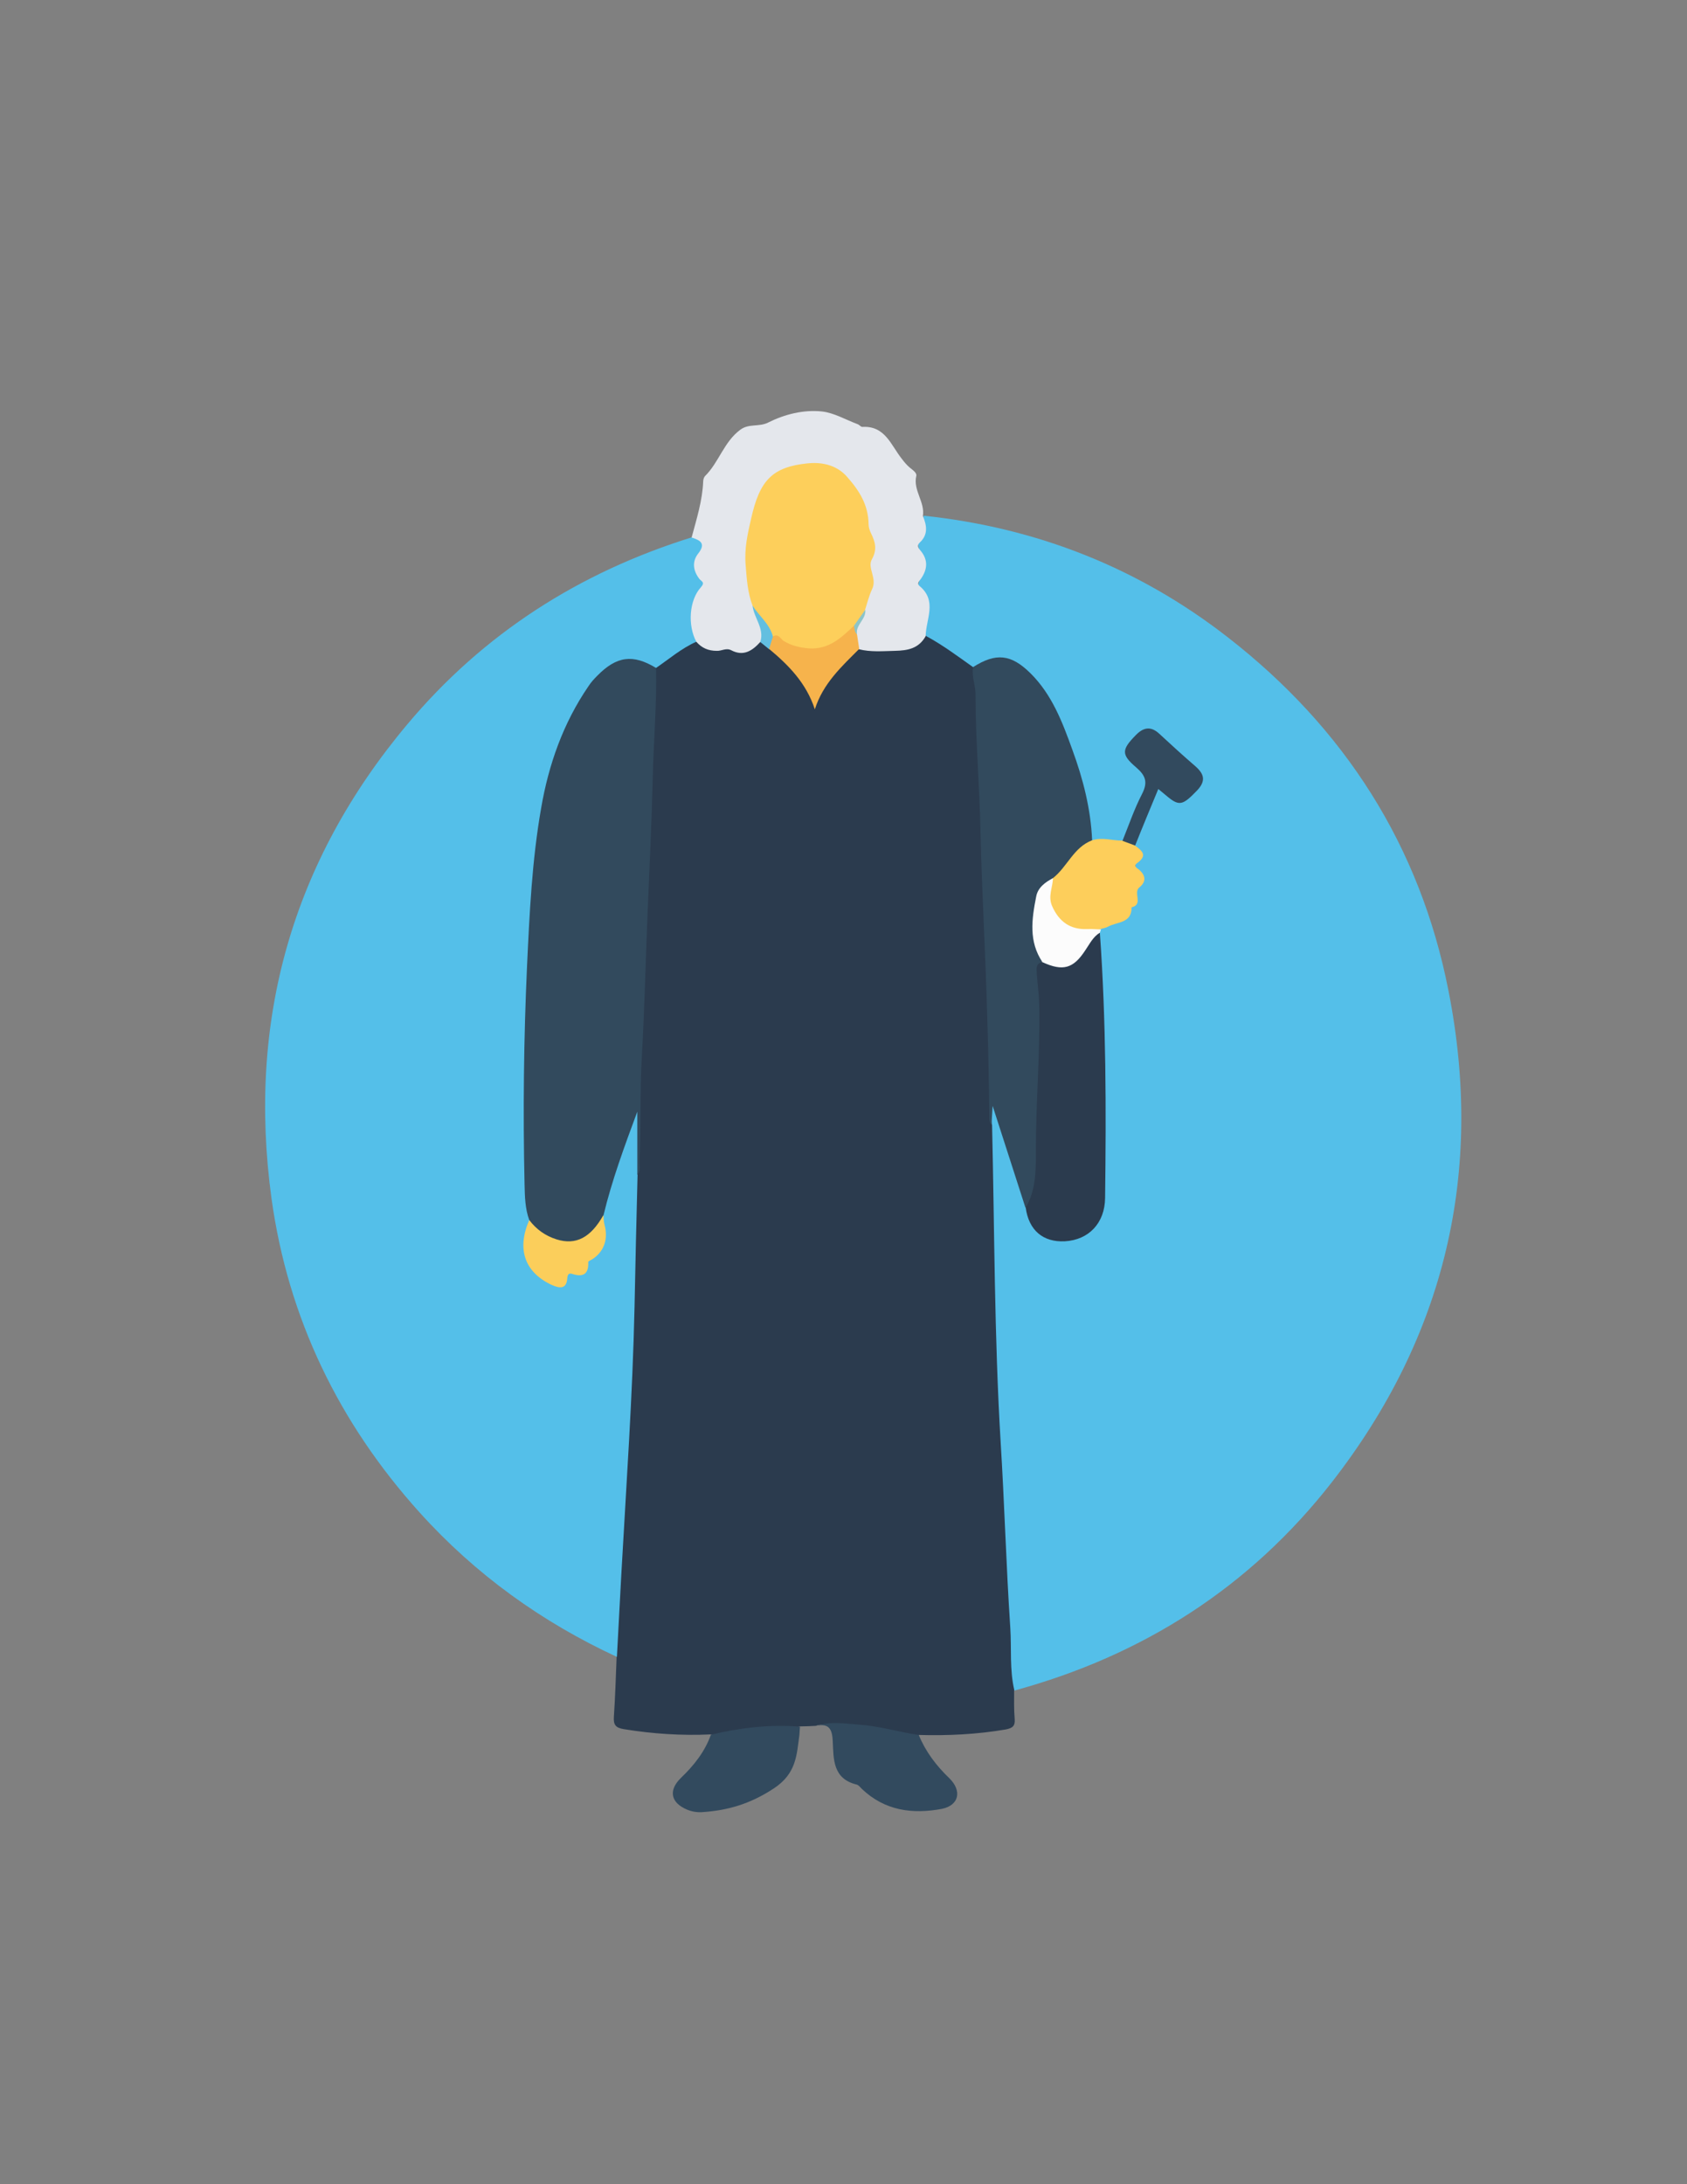 <?xml version="1.0" encoding="utf-8"?>
<!-- Generator: Adobe Illustrator 19.0.0, SVG Export Plug-In . SVG Version: 6.00 Build 0)  -->
<svg version="1.1" id="Calque_1" xmlns="http://www.w3.org/2000/svg" xmlns:xlink="http://www.w3.org/1999/xlink" x="0px" y="0px"
	 viewBox="0 0 612 792" style="enable-background:new 0 0 612 792;" xml:space="preserve">
<rect x="0" y="0" width="612" height="792" fill="#808080" stroke="none"/>
<style type="text/css">
	.st0{fill:#2B3B4E;}
	.st1{fill:#54BFE9;}
	.st2{fill:#E4E7EC;}
	.st3{fill:#324A5E;}
	.st4{fill:#324A5D;}
	.st5{fill:#F6B34C;}
	.st6{fill:#63BFE0;}
	.st7{fill:#FDCE5B;}
	.st8{fill:#FCFCFC;}
	.st9{fill:#FBCE5B;}
	.st10{fill:#FDCF5B;}
	.st11{fill:#8DC4C8;}
</style>
<g>
	<path class="st0" d="M367.9,612.9c0,3.5-0.1,6.9,0.2,10.4c0.2,2.5-0.7,3.3-3.2,3.8c-10.5,1.8-21,2.3-31.6,2
		c-1.9,1.6-4.1,0.9-6.1,0.4c-9.1-2.5-18.6-2.4-27.8-4c-1.1-0.2-2.3-0.2-3.4,0.3c-1.9,0.1-3.8,0.2-5.8,0.2
		c-1.9,0.8-30.7,3.4-32.3,2.9c-10.6,0.5-21.1-0.2-31.6-1.9c-3-0.5-3.8-1.6-3.6-4.5c0.5-7.3,0.7-14.5,1-21.8c-0.9-2-1.4-4.1-1.2-6.3
		c1.1-14.8,1.4-29.6,2.6-44.3c0.6-7.5,0.8-15,1.1-22.4c0.9-21.4,2.3-42.9,2.5-64.3c0.1-12.4,0.3-24.9,1.2-37.4
		c1.6-8.1,0.5-16.3,0.7-24.4c0.3-14.1,0.7-28.3,1.6-42.4c0.6-9.1,0.6-18.3,0.9-27.4c0.5-12.6,1-25.3,1.5-37.9
		c0.6-16.8,0.9-33.6,2.2-50.4c3.6-6.1,9.3-9.4,16-11.2c7.6,2.8,15.2,4.4,22.8,0.2c1.6,0.1,2.8,0.9,4,1.8
		c6.9,5.7,13.7,11.7,16.3,21.6c2.9-10,9-16.3,16.5-21.6c5.2,1.8,10.4-0.1,15.6,0.2c3.5,0.2,5.4-2.8,8.2-4.2
		c7.4,2.5,14,6.1,18.3,12.9c1,4.6,1.2,9.2,1.3,13.9c0.6,23.6,1.5,47.1,2.8,70.7c0.5,8.8,0.7,17.6,0.9,26.4
		c0.3,15.9,2.1,31.9,1.1,47.8c-0.1,2,0,4,0.7,5.9c0.3,1.3,0.5,2.6,0.4,4c-0.6,18.5,1.3,36.9,1.1,55.4c-0.3,22.8,1.8,45.5,2.7,68.3
		c0.6,16.3,2,32.6,2.3,48.9c0.2,7.6,1.3,15.3,1,22.9C368.5,609.3,368.9,611.2,367.9,612.9z"/>
	<path class="st1" d="M353,241.9c-5.5-3.9-11-8-16.9-11.2c-1-0.9-0.7-2.1-0.6-3.3c0-5.1,1.9-10.5-2.5-14.9
		c1.7-5.2,0.6-10.3,0.1-15.6c-0.3-2.7,1.3-6.5,2-9.9c40.8,4.3,77.8,18.8,110.2,44c42.4,32.9,69.9,75.7,80.2,128.4
		c12.9,65.5-1.2,125.2-42.3,178c-29.7,38.1-68.6,62.9-115.2,75.6c-1.8-7.5-1-15.2-1.5-22.9c-1.5-22.4-2.1-44.9-3.5-67.3
		c-2.3-38.2-2.2-76.5-3.1-114.8c-0.6-2.3-0.4-4.5,0-7.3c2.5,1,2.8,3,3.3,4.7c3.5,10.9,6.9,21.9,10.3,32.8c2.9,8.1,6.8,11,13.7,10.1
		c7.1-0.9,12.1-5.8,12.2-13.5c0.2-21.4,1-42.9-0.5-64.3c-0.7-10.4-0.1-20.9-1.1-31.3c0.1-0.5,0.2-1,0.4-1.5c1-1.9,3-2.5,4.9-3.1
		c5.4-1.6,6.7-5.8,8.8-10.6c2.1-4.9-1.6-9.5,1.1-13.9c0.5-0.8-1-2-1.4-3.1c0.6-7.1,4.1-13.2,7.1-19.5c1.3-2.6,3.1-1.5,4.9-0.2
		c4.7,3.2,8.8,1.8,10.9-3.5c0.7-1.9-0.2-3.2-1.3-4.5c-4.1-4.6-9.1-8.2-13.7-12.4c-2.7-2.5-5.3-0.8-7.4,1.4c-2.2,2.2-3.7,5.1-0.8,7.3
		c6.8,5.1,5.5,10.8,2.2,17c-2.3,4.3-2.4,9.8-6.8,13c-3.5,0.4-7.1-0.2-10.6-0.4c-1.3-1.3-1.1-3-1.3-4.7c-2.1-17-7.3-33.1-15.8-48
		c-1.7-2.9-3.8-5.4-6.2-7.8c-4.9-4.7-10.2-6.8-16.7-3.4C355,242,354,242.4,353,241.9z"/>
	<path class="st1" d="M252.6,232.7c-5.4,2.4-9.8,6.2-14.6,9.5c-1.2,0.4-2.3,0.1-3.4-0.3c-7.6-3.1-13.3-0.1-18.1,5.5
		c-4.4,5.1-7.3,11.1-10,17.2c-6.8,16-9.8,32.7-11.3,49.9c-3.2,36-3.9,72.1-3.8,108.2c0,6.4,1,12.6,1.5,18.9c0,1.2-0.4,2.3-0.8,3.4
		c-2.7,7.9-0.1,14.7,7.2,18.9c2.1,1.2,4.3,2.5,5.4-1.2c0.2-0.7,0.7-1.5,1.3-1.4c5.7,1,6.6-4.6,9.6-7.2c2.8-2.4,4.6-5.7,2.7-9.8
		c-0.6-1.3-0.5-2.9-0.5-4.4c1.4-9.4,10.3-35.4,13.8-38.7c-0.1,8.7,0.3,16.7-0.3,24.6c-0.4,16-0.8,31.9-1.1,47.9
		c-0.7,32.4-3,64.8-4.8,97.2c-0.5,10-1.1,19.9-1.6,29.9c-27.4-12.7-51.4-30-71.6-52.4c-29.3-32.5-47.7-70.5-53.7-113.8
		c-8.8-64.4,7.4-122.1,49.3-172c27.6-32.9,62.4-55.1,103.3-67.8c4.1,0.4,5.4,1.8,4,5c-1.6,3.7-2.2,6.9,0.6,10.2
		c0.7,0.8,0.8,1.9,0.1,2.7c-5.1,5.4-3.2,11.8-2.8,18C252.9,231.4,253,232.1,252.6,232.7z"/>
	<path class="st2" d="M252.6,232.7c-3.2-6-2.6-15.1,1.7-19.8c1.6-1.8,0.1-2.1-0.6-3c-2.3-3-2.7-6.3-0.4-9.2c2.9-3.7,0.7-4.8-2.4-5.8
		c1.8-6.7,3.9-13.3,4.2-20.3c0-0.6,0.2-1.4,0.6-1.9c5.1-5,6.9-12.5,12.9-16.9c3.1-2.3,6.8-0.9,10.1-2.6c6-3,12.8-4.7,19.5-4
		c4.4,0.5,8.6,3,12.9,4.6c0.6,0.2,1.2,1,1.7,1c8.3-0.5,10.4,6.6,14.3,11.5c0.9,1.2,1.9,2.4,3,3.3c1.1,0.9,2.6,1.9,2.3,3
		c-1.2,5.2,3.2,9.4,2.4,14.5c1.4,3.4,2,6.7-1.1,9.6c-1.2,1.1-0.6,2,0.2,2.9c2.9,3.4,2.6,6.9,0.1,10.4c-0.6,0.8-1.5,1.6-0.4,2.5
		c6.5,5.4,2.3,12,2.2,18.2c-2.5,4.4-6.3,5.2-11.2,5.3c-4.4,0.1-8.8,0.5-13.1-0.6c-1.8-1.3-1.9-3.2-2-5.1c-0.3-3.6,2.6-6.1,3.1-9.4
		c1.6-5.2,2-10.5,2.7-15.9c0.8-6.6-1.4-12.3-1.7-18.5c-0.4-9.5-12.7-18.5-22-17.1c-11,1.7-14.7,8.1-18,17.9
		c-2.6,7.6-1.3,15-1.9,22.5c-0.3,3.6,1.8,6.7,2.7,10.1c0.6,2.7,2.5,5,2.7,7.9c0.1,1.8,0.4,3.6-1.3,5c-2.9,3.2-6.1,5.3-10.5,3
		c-1.9-1-3.5,0.3-5.3,0.2C257,236,254.6,235,252.6,232.7z"/>
	<path class="st3" d="M257.9,629c10.6-2.5,21.4-3.8,32.3-2.9c-0.1,1-0.1,2-0.2,3c-1,7.4-1.1,14-9.3,19.4c-8.5,5.6-16.7,8-26.1,8.6
		c-1.8,0.1-3.6-0.2-5.3-0.9c-6-2.5-6.9-7-2.3-11.5C251.7,640.2,255.7,635.2,257.9,629z"/>
	<path class="st3" d="M296,625.8c5.3-1.7,10.7-0.8,16-0.4c7.2,0.5,14.2,2.7,21.3,3.7c2.5,6.1,6.4,11.2,11.1,15.7
		c4.6,4.5,3.6,9.8-2.7,11.1c-10.6,2-20.7,0.7-29-7.2c-0.6-0.6-1.2-1.4-1.9-1.6c-8.7-2.1-8.4-9.2-8.7-15.7
		C301.9,626.9,300.7,624.8,296,625.8z"/>
	<path class="st4" d="M192,442.4c-1.5-4.1-1.6-8.5-1.7-12.8c-0.6-26.5-0.3-53,0.9-79.4c0.9-19.1,1.8-38.3,5.1-57.1
		c2.7-15.8,8-30.9,17.2-44.3c0.9-1.4,2-2.6,3.2-3.8c7-7.1,12.9-7.9,21.3-2.8c0.3,13.3-0.9,26.5-1.2,39.8
		c-0.4,16.6-1.2,33.1-1.9,49.7c-0.7,17.4-1.1,34.8-2.1,52.2c-0.7,12.3-0.2,24.6-0.8,36.8c-0.1,1.8,0.6,3.7-0.8,5.3
		c0-7.6,0-15.3,0-22.9c-4.6,12.4-9.2,24.8-12.3,37.7c-1.8,6.7-5.7,10.1-11.9,10.5C200.2,451.6,194.2,448.2,192,442.4z"/>
	<path class="st4" d="M353,241.9c8.3-5.3,13.8-4.7,20.8,2.2c7.8,7.7,11.6,17.7,15.2,27.7c3.9,10.6,6.7,21.5,7.2,32.9
		c-5,4.9-9,10.8-14.5,15.3c-3.9,2.6-5.2,6.4-5.5,10.9c-0.5,6.5,1.1,12.6,1.9,18.9c-1.3,4.3,0.4,8.6,0.3,12.9
		c-0.4,21.6-0.4,43.3-2.1,64.8c-0.3,3.7,0.1,8.2-4.3,10.4c-3.9-12-7.7-24-11.9-36.9c-0.2,3-0.3,4.9-0.4,6.9
		c-0.8-0.8-0.8-1.8-0.8-2.8c-0.1-12.6-0.4-25.2-0.8-37.8c-0.6-21.9-1.9-43.7-2.4-65.5c-0.3-16.5-1.8-33-1.8-49.6
		C354,248.7,352.4,245.4,353,241.9z"/>
	<path class="st5" d="M310.9,230c0.3,1.8,0.5,3.5,0.8,5.3c-6.4,6.4-13.1,12.5-16.1,21.9c-3.1-9.5-9.5-16-16.6-21.9
		c-0.1-1.5-0.5-3.1,0.4-4.5c1.6-2,3.3-1.1,4.9-0.1c7.9,4.7,15.2,3.9,21.9-2.3c1-0.9,2-1.8,3.5-1.7C311.1,227.5,310,229.1,310.9,230z
		"/>
	<path class="st6" d="M280.4,230.8c-0.5,1.5-0.9,3-1.4,4.6c-1.1-0.9-2.1-1.7-3.2-2.6c1.6-4.9-2.3-8.7-2.8-13.2
		C277.6,222,280.3,225.6,280.4,230.8z"/>
	<path class="st0" d="M372.1,437.9c3.6-6.1,3.7-13.2,3.7-19.7c-0.1-18.1,1.6-36.1,1.2-54.2c-0.1-3.8-0.7-7.6-0.9-11.3
		c-0.1-1.6-0.3-3.5,2.1-3.8c1-0.5,1.9-0.3,2.9,0c5,1.6,8.4-0.6,11.3-4.5c1.8-2.4,2.3-6.4,6.6-6.2c2.3,32,2.3,64.1,1.9,96.2
		c-0.1,9.1-5.9,15.2-14.6,15.7C378.4,450.5,373.2,446.1,372.1,437.9z"/>
	<path class="st7" d="M382,318.4c5.2-4.1,7.5-11.2,14.2-13.7c3.6-1.2,7.2,0.1,10.8,0.1c1.9-0.5,3.5,0.1,4.6,1.7c2.4,1.8,5,3.5,1,6.4
		c-1.7,1.2,0,1.9,0.8,2.6c2.3,2.1,2.4,4.3-0.1,6.3c-2.3,1.9,1.6,6.2-2.8,7.2c0.1,5.9-5.3,5.2-8.5,7c-0.9,0.5-1.9,0.6-2.8,0.9
		c-8.2,3-14.6,0.6-18.3-6.9C379,326,379.3,322.1,382,318.4z"/>
	<path class="st3" d="M411.8,306.6c-1.5-0.6-3.1-1.1-4.6-1.7c2.3-5.7,4.3-11.6,7.1-17c2.2-4.3,1.3-6.7-2.2-9.7
		c-5.4-4.6-5.2-6.4-0.1-11.6c2.8-2.9,5.5-3.4,8.6-0.5c4.3,4,8.6,7.9,13,11.7c3.2,2.8,4,5.3,0.7,8.8c-5.1,5.3-6.4,5.8-10.6,2.4
		c-1-0.8-2-1.7-3.5-2.9C417.3,293.1,414.5,299.8,411.8,306.6z"/>
	<path class="st8" d="M382,318.4c-0.1,3.4-1.9,6.6-0.3,10.2c2.5,5.6,6.5,8.5,12.7,8.3c1.7-0.1,3.3,0.1,5,0.1
		c-0.1,0.4-0.3,0.8-0.4,1.2c-2.5,1.5-3.7,4.1-5.3,6.4c-4.3,6.6-8.1,7.7-15.5,4.3c-5.1-7.5-3.9-15.7-2.3-23.8
		C376.5,321.8,379.2,319.9,382,318.4z"/>
	<path class="st9" d="M192,442.4c2.6,3.4,5.8,5.7,9.9,7c7,2.2,12.4-0.6,17-8.8c0.1,1.2,0.1,2.4,0.4,3.5c1.4,5.1-0.1,9.7-4.4,12.5
		c-0.5,0.3-1.5,0.7-1.5,1c0.2,4.5-1.9,5.6-5.9,4.3c-1-0.3-1.6,0.1-1.7,1.6c-0.3,4.2-3,3.6-5.7,2.4
		C190.3,461.3,187.4,452.9,192,442.4z"/>
	<path class="st10" d="M280.4,230.8c-1.2-4.6-5-7.4-7.4-11.2c-1.8-4.8-2.1-9.6-2.5-14.7c-0.5-6.1,0.7-11.2,2-16.9
		c3.1-13.8,7.6-18.7,20.6-20c4.1-0.4,10,0.1,14.2,4.9c4.6,5.2,7.7,10.3,7.8,17.2c0,1.1,0.4,2.3,0.9,3.3c1.5,3.1,2.3,5.8,0.3,9.4
		c-1.8,3.2,2.1,6.9,0,11c-1,2.1-1.7,4.9-2.5,7.4c-1.1,2.2-1.8,4.5-4.1,5.8c-4.6,4.3-9.1,8.6-16.3,8.1c-3.4-0.3-6.4-1-9.3-2.8
		C283.2,231.5,282.2,229.6,280.4,230.8z"/>
	<path class="st11" d="M309.8,226.9c1.4-1.9,2.7-3.9,4.1-5.8c0.4,3.5-3.6,5.4-3,8.9C309.9,229.2,310.1,228,309.8,226.9z"/>
</g>
</svg>
